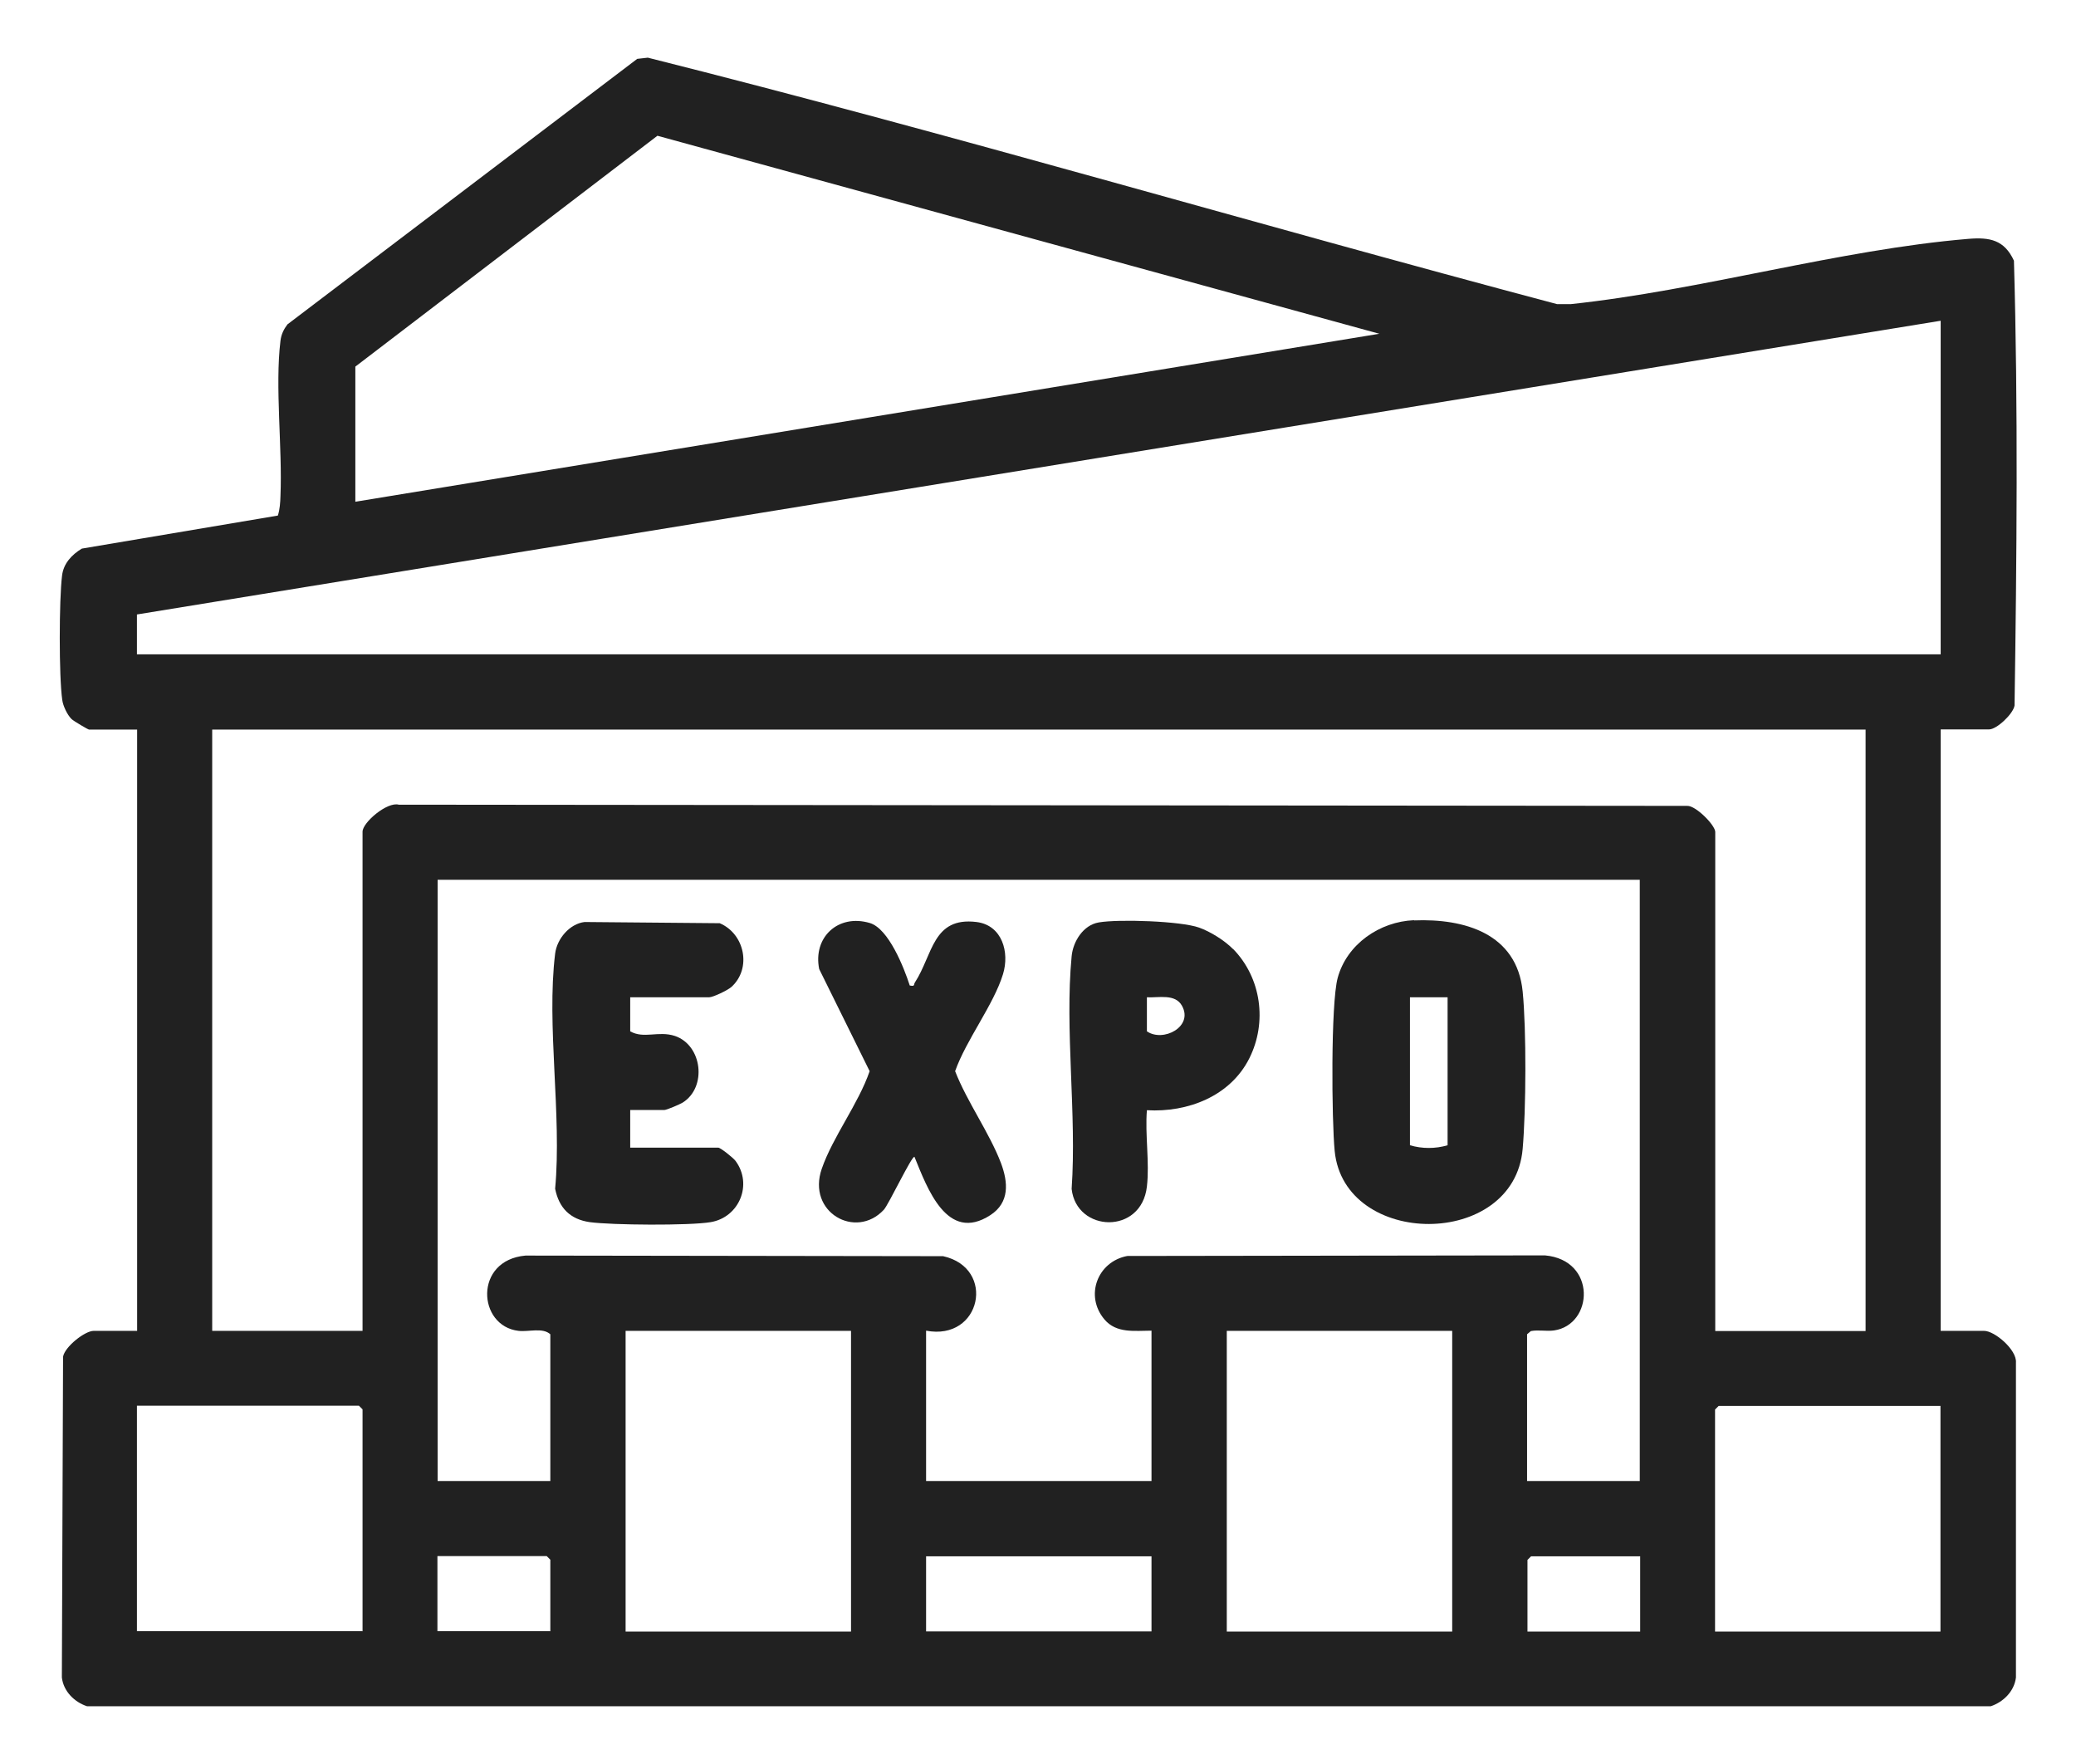 <?xml version="1.0" encoding="UTF-8"?>
<svg id="Layer_1" xmlns="http://www.w3.org/2000/svg" version="1.1" viewBox="0 0 103.7 88.09">
  <!-- Generator: Adobe Illustrator 29.6.1, SVG Export Plug-In . SVG Version: 2.1.1 Build 9)  -->
  <defs>
    <style>
      .st0 {
        fill: #212121;
      }
    </style>
  </defs>
  <path class="st0" d="M96.94,36.44v30.03h2.17c.53,0,1.64.95,1.59,1.58v15.73c-.08.69-.63,1.23-1.26,1.44H4.35c-.64-.21-1.18-.75-1.26-1.44l.06-16.02c.09-.5,1.09-1.29,1.53-1.29h2.17v-30.03h-2.4c-.05,0-.78-.43-.88-.53-.21-.21-.42-.65-.46-.95-.17-1.17-.16-5.02-.01-6.21.07-.61.49-1.05.99-1.35l9.79-1.65c.1-.32.12-.65.13-.98.1-2.42-.28-5.45,0-7.75.04-.32.16-.57.35-.82L31.83,2.94l.53-.06c15.2,3.82,30.26,8.29,45.42,12.31h.68c6.51-.69,13.4-2.72,19.86-3.26,1.07-.09,1.8.05,2.28,1.09.21,7.37.14,14.83.03,22.22-.07.42-.89,1.19-1.27,1.19h-2.41ZM17.75,18.31v6.75l51.15-8.39L32.84,6.78l-15.09,11.53ZM96.94,16.02L6.84,30.69v1.99h90.1v-16.66ZM93.19,36.44H10.6v30.03h7.51v-24.93c0-.46,1.23-1.51,1.81-1.35l64.36.06c.43-.02,1.4.97,1.4,1.3v24.93h7.51v-30.03ZM81.93,43.94H21.86v30.03h5.63v-7.33c-.39-.35-1.07-.11-1.59-.17-2.05-.24-2.24-3.53.35-3.76l20.86.03c2.66.59,1.91,4.25-.85,3.72v7.51h11.26v-7.51c-.83,0-1.75.15-2.35-.56-1-1.18-.35-2.89,1.14-3.17l20.86-.03c2.6.23,2.43,3.47.45,3.75-.38.05-.77-.04-1.15.03l-.19.16v7.33h5.63v-30.03ZM42.51,66.47h-11.26v15.02h11.26v-15.02ZM72.54,66.47h-11.26v15.02h11.26v-15.02ZM18.11,81.48v-11.09l-.18-.18H6.84v11.26h11.26ZM96.94,70.22h-11.09l-.18.18v11.09h11.26v-11.26ZM27.49,81.48v-3.58l-.18-.18h-5.46v3.75h5.63ZM57.52,77.73h-11.26v3.75h11.26v-3.75ZM81.93,77.73h-5.45l-.18.18v3.58h5.63v-3.75Z"/>
  <path class="st0" d="M70.64,45.97c2.49-.1,5.13.64,5.42,3.55.19,1.92.17,5.92,0,7.86-.43,5.01-8.91,4.96-9.39.11-.15-1.52-.2-7.36.15-8.65.46-1.69,2.1-2.81,3.81-2.88M72.31,49.81h-1.88v7.39c.61.18,1.27.18,1.88,0v-7.39Z"/>
  <path class="st0" d="M31.48,49.81v1.7c.69.39,1.4-.04,2.23.23,1.37.46,1.62,2.56.39,3.33-.15.09-.8.37-.92.37h-1.7v1.88h4.4c.11,0,.75.51.86.66.87,1.17.19,2.82-1.24,3.06-1.06.18-4.95.15-6.04,0-.98-.14-1.54-.71-1.73-1.67.34-3.68-.44-8.15,0-11.74.09-.74.72-1.49,1.47-1.58l6.75.06c1.25.53,1.61,2.25.59,3.18-.19.17-.92.52-1.12.52h-3.93Z"/>
  <path class="st0" d="M45.44,49.22c.28.06.19-.04.26-.15.9-1.38.88-3.29,3.08-3.02,1.28.16,1.66,1.51,1.32,2.61-.47,1.53-1.84,3.28-2.39,4.84.6,1.54,1.71,3.07,2.29,4.59.36.96.44,1.97-.53,2.6-2.17,1.41-3.16-1.37-3.79-2.91-.12-.09-1.29,2.38-1.53,2.64-1.4,1.51-3.86.13-3.1-2.05.55-1.59,1.83-3.24,2.39-4.87l-2.52-5.1c-.32-1.58.94-2.77,2.53-2.3.94.28,1.71,2.24,1.99,3.11"/>
  <path class="st0" d="M61.59,47.39c1.42,1.45,1.72,3.68.81,5.48-.95,1.88-3.07,2.7-5.11,2.58-.1,1.21.14,2.62,0,3.81-.27,2.42-3.52,2.3-3.76.12.26-3.73-.35-7.94,0-11.62.07-.74.58-1.56,1.36-1.69.99-.17,4.09-.07,5.01.26.56.2,1.27.64,1.69,1.07M57.29,49.81v1.7c.81.56,2.34-.23,1.75-1.28-.34-.61-1.16-.39-1.75-.42"/>
</svg>